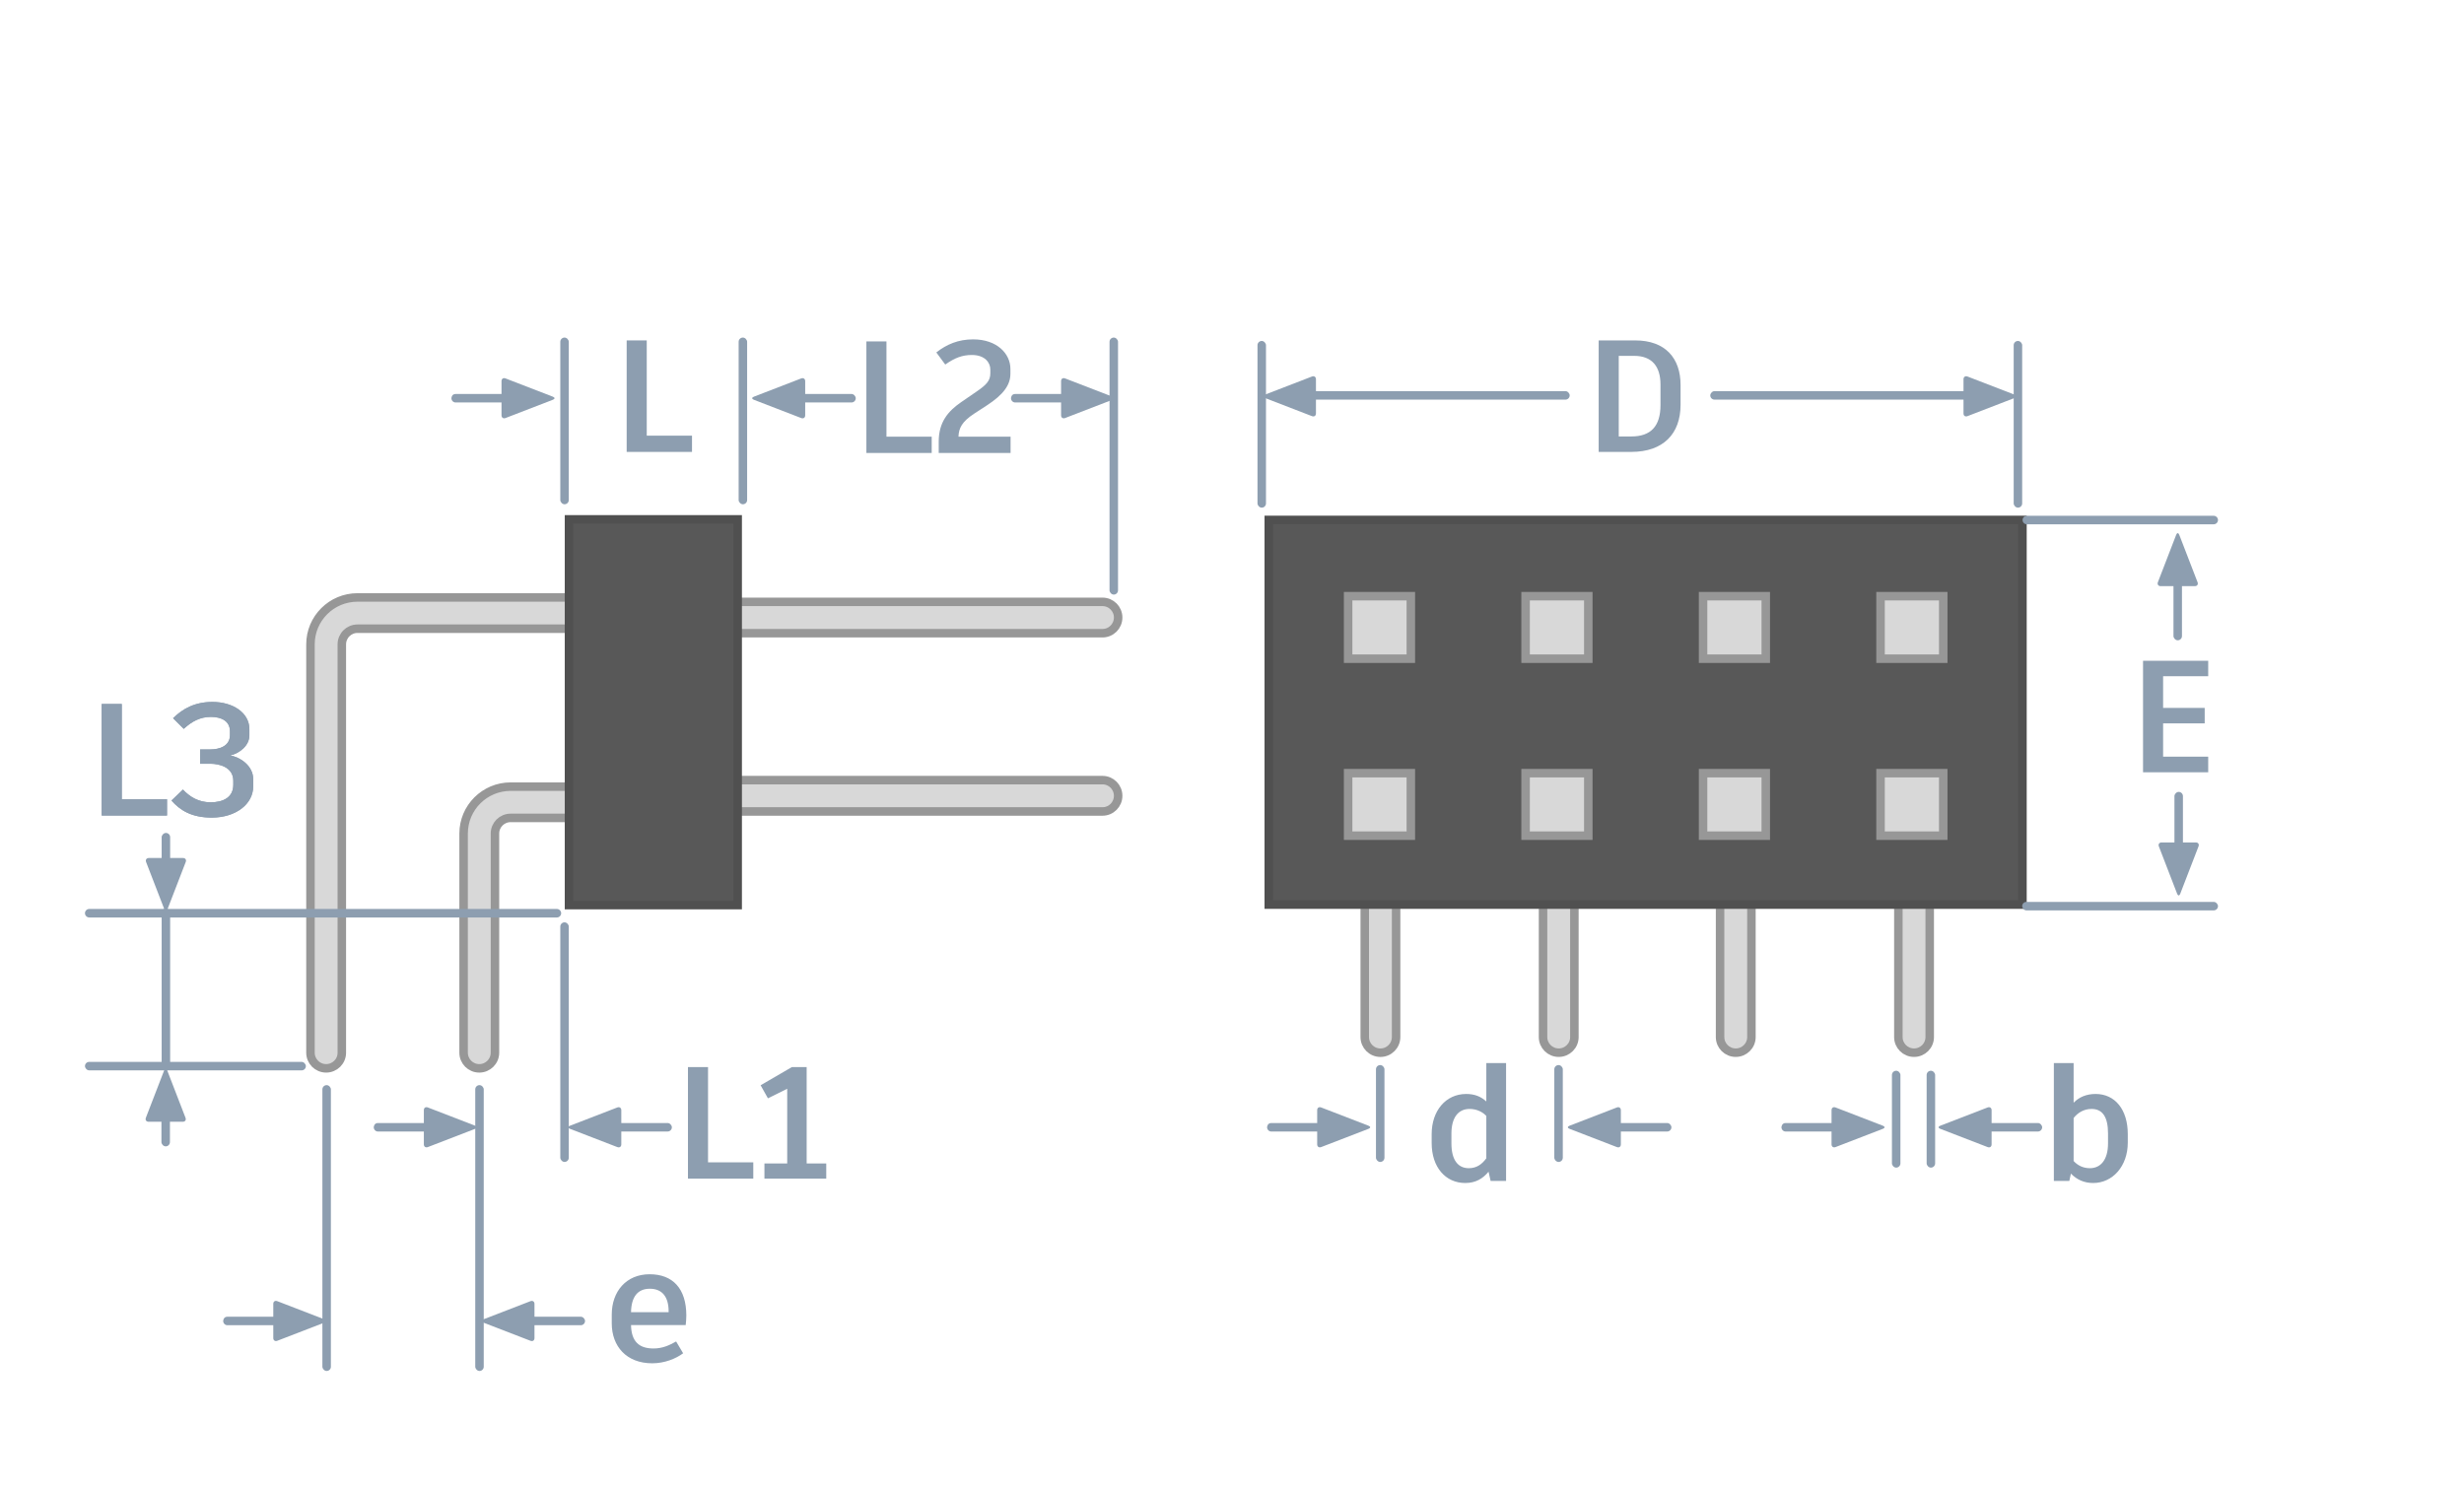 <?xml version="1.0" encoding="UTF-8"?>
<svg width="290px" height="175px" viewBox="0 0 290 175" version="1.1" xmlns="http://www.w3.org/2000/svg" xmlns:xlink="http://www.w3.org/1999/xlink">
    <!-- Generator: Sketch 50.2 (55047) - http://www.bohemiancoding.com/sketch -->
    <title>Header-Right-Angle-Labeled</title>
    <desc>Created with Sketch.</desc>
    <defs>
        <path d="M14.332,94.087 L19.657,94.087 L19.657,96 L11.969,96 L11.969,82.874 L14.332,82.874 L14.332,94.087 Z M24.926,96.244 C22.507,96.244 21.176,95.362 20.182,94.237 L21.532,92.944 C22.338,93.806 23.37,94.444 24.795,94.444 C26.239,94.444 27.458,93.881 27.458,92.381 L27.458,91.912 C27.458,90.281 25.77,89.906 24.776,89.906 L23.557,89.906 L23.557,88.218 L24.776,88.218 C25.77,88.218 27.064,87.862 27.064,86.531 L27.064,86.099 C27.064,84.843 26.014,84.393 24.814,84.393 C23.557,84.393 22.582,84.918 21.626,85.799 L20.37,84.543 C21.495,83.437 22.92,82.63 25.001,82.63 C27.42,82.63 29.351,83.905 29.351,85.837 L29.351,86.568 C29.351,87.749 28.226,88.668 27.101,88.931 C28.226,89.118 29.801,90.112 29.801,91.725 L29.801,92.568 C29.801,94.669 27.739,96.244 24.926,96.244 Z" id="path-1"></path>
    </defs>
    <g id="Header-Right-Angle-Labeled" stroke="none" stroke-width="1" fill="none" fill-rule="evenodd">
        <g id="Header-Male-Right-Angle" transform="translate(22.138, -4.646)">
            <g id="Group" fill-rule="evenodd" transform="translate(126.69, 65.013)">
                <path d="M15.486,61.711 C15.486,62.727 14.659,63.554 13.641,63.554 C12.622,63.554 11.796,62.727 11.796,61.711 L11.796,39.183 C11.796,38.166 12.622,37.343 13.641,37.343 C14.659,37.343 15.486,38.166 15.486,39.183 L15.486,61.711 Z" id="Path-14-Copy-5" stroke="#979797" fill="#D8D8D8" fill-rule="nonzero"></path>
                <path d="M36.47,61.711 C36.47,62.727 35.644,63.551 34.625,63.551 C33.606,63.551 32.78,62.727 32.78,61.711 L32.78,39.756 C32.78,38.74 33.606,37.916 34.625,37.916 C35.644,37.916 36.47,38.74 36.47,39.756 L36.47,61.711 Z" id="Path-14-Copy-4" stroke="#979797" fill="#D8D8D8" fill-rule="nonzero"></path>
                <path d="M57.306,61.711 C57.306,62.727 56.479,63.551 55.461,63.551 C54.442,63.551 53.616,62.727 53.616,61.711 L53.616,39.183 C53.616,38.166 54.442,37.343 55.461,37.343 C56.479,37.343 57.306,38.166 57.306,39.183 L57.306,61.711 Z" id="Path-14-Copy-7" stroke="#979797" fill="#D8D8D8" fill-rule="nonzero"></path>
                <path d="M78.29,61.711 C78.29,62.727 77.464,63.551 76.445,63.551 C75.426,63.551 74.6,62.727 74.6,61.711 L74.6,39.756 C74.6,38.74 75.426,37.916 76.445,37.916 C77.464,37.916 78.29,38.74 78.29,39.756 L78.29,61.711 Z" id="Path-14-Copy-6" stroke="#979797" fill="#D8D8D8" fill-rule="nonzero"></path>
                <rect id="Rectangle-18" stroke="#505050" fill="#585858" x="0.5" y="0.837" width="88.705" height="45.282"></rect>
                <rect id="Rectangle-19" stroke="#979797" fill="#D8D8D8" x="9.84" y="9.813" width="7.38" height="7.36"></rect>
                <rect id="Rectangle-19-Copy-4" stroke="#979797" fill="#D8D8D8" x="9.84" y="30.646" width="7.38" height="7.36"></rect>
                <rect id="Rectangle-19-Copy" stroke="#979797" fill="#D8D8D8" x="30.727" y="9.813" width="7.38" height="7.36"></rect>
                <rect id="Rectangle-19-Copy-5" stroke="#979797" fill="#D8D8D8" x="30.727" y="30.646" width="7.38" height="7.36"></rect>
                <rect id="Rectangle-19-Copy-2" stroke="#979797" fill="#D8D8D8" x="51.614" y="9.813" width="7.38" height="7.36"></rect>
                <rect id="Rectangle-19-Copy-6" stroke="#979797" fill="#D8D8D8" x="51.614" y="30.646" width="7.38" height="7.36"></rect>
                <rect id="Rectangle-19-Copy-3" stroke="#979797" fill="#D8D8D8" x="72.501" y="9.813" width="7.38" height="7.36"></rect>
                <rect id="Rectangle-19-Copy-7" stroke="#979797" fill="#D8D8D8" x="72.501" y="30.646" width="7.38" height="7.36"></rect>
            </g>
            <path d="M48.611,74.975 C49.63,74.975 50.456,75.799 50.456,76.815 C50.456,77.831 49.63,78.655 48.611,78.655 L19.938,78.655 C18.919,78.655 18.093,79.479 18.093,80.495 L18.093,128.567 C18.093,129.583 17.267,130.407 16.248,130.407 C15.229,130.407 14.403,129.583 14.403,128.567 L14.403,80.495 C14.403,77.446 16.881,74.975 19.938,74.975 L48.611,74.975 Z" id="Path-15" stroke="#979797" fill="#D8D8D8" fill-rule="nonzero"></path>
            <path d="M47.27,97.246 C48.289,97.246 49.115,98.069 49.115,99.086 C49.115,100.102 48.289,100.926 47.27,100.926 L37.961,100.926 C36.942,100.926 36.116,101.749 36.116,102.766 L36.116,128.567 C36.116,129.583 35.29,130.407 34.271,130.407 C33.252,130.407 32.426,129.583 32.426,128.567 L32.426,102.766 C32.426,99.717 34.904,97.246 37.961,97.246 L47.27,97.246 Z" id="Path-16" stroke="#979797" fill="#D8D8D8" fill-rule="nonzero"></path>
            <g id="Group-2" fill-rule="evenodd" transform="translate(76.837, 88.914) rotate(90) translate(-76.837, -88.914) translate(52.852, 55.18)">
                <path d="M14.256,46.213 C14.256,47.229 13.429,48.053 12.411,48.053 C11.392,48.053 10.566,47.229 10.566,46.213 L10.566,2.948 C10.566,1.932 11.392,1.108 12.411,1.108 C13.429,1.108 14.256,1.932 14.256,2.948 L14.256,46.213 Z" id="Path-14" stroke="#979797" fill="#D8D8D8" fill-rule="nonzero"></path>
                <path d="M35.24,46.213 C35.24,47.229 34.414,48.053 33.395,48.053 C32.376,48.053 31.55,47.229 31.55,46.213 L31.55,2.948 C31.55,1.932 32.376,1.108 33.395,1.108 C34.414,1.108 35.24,1.932 35.24,2.948 L35.24,46.213 Z" id="Path-14-Copy" stroke="#979797" fill="#D8D8D8" fill-rule="nonzero"></path>
                <rect id="Rectangle-17" stroke="#505050" fill="#585858" x="0.857" y="45.887" width="45.408" height="19.853"></rect>
            </g>
        </g>
        <g id="Group" transform="translate(148, 43.378)" fill="#8D9EB0">
            <g id="triangle" transform="translate(3.832, 3.275) scale(-1, 1) translate(-3.832, -3.275) translate(0.832, 0.775)">
                <path d="M2.888,-0.426 C2.988,-0.685 3.152,-0.678 3.249,-0.426 L5.401,5.15 C5.5,5.409 5.365,5.619 5.081,5.619 L1.056,5.619 C0.78,5.619 0.639,5.402 0.736,5.15 L2.888,-0.426 Z" id="Triangle-1" transform="translate(3.069, 2.501) rotate(90) translate(-3.069, -2.501) "></path>
            </g>
            <rect id="Rectangle-144" x="3.685" y="2.665" width="33.059" height="1" rx="0.5"></rect>
        </g>
        <g id="Group" transform="translate(215.475, 46.378) scale(-1, 1) translate(-215.475, -46.378) translate(192.975, 43.378)" fill="#8D9EB0">
            <g id="triangle" transform="translate(3.832, 3.275) scale(-1, 1) translate(-3.832, -3.275) translate(0.832, 0.775)">
                <path d="M2.888,-0.426 C2.988,-0.685 3.152,-0.678 3.249,-0.426 L5.401,5.15 C5.5,5.409 5.365,5.619 5.081,5.619 L1.056,5.619 C0.78,5.619 0.639,5.402 0.736,5.15 L2.888,-0.426 Z" id="Triangle-1" transform="translate(3.069, 2.501) rotate(90) translate(-3.069, -2.501) "></path>
            </g>
            <rect id="Rectangle-144" x="3.685" y="2.665" width="33" height="1" rx="0.5"></rect>
        </g>
        <path d="M192.45,40.071 C196.013,40.071 197.794,42.171 197.794,45.321 L197.794,47.647 C197.794,51.059 195.769,53.197 191.981,53.197 L188.156,53.197 L188.156,40.071 L192.45,40.071 Z M195.431,47.684 L195.431,45.265 C195.431,43.128 194.419,41.89 192.337,41.89 L190.518,41.89 L190.518,51.378 L192,51.378 C194.287,51.378 195.431,50.178 195.431,47.684 Z" id="D" fill="#8D9EB0"></path>
        <rect id="Rectangle-93" fill="#8D9EB0" x="148" y="40.136" width="1" height="19.624" rx="0.5"></rect>
        <rect id="Rectangle-93-Copy-3" fill="#8D9EB0" x="237" y="40.136" width="1" height="19.624" rx="0.5"></rect>
        <path d="M246.642,128.777 C248.929,128.777 250.429,130.615 250.429,133.502 L250.429,134.515 C250.429,137.271 248.648,139.259 246.36,139.259 C245.291,139.259 244.429,138.865 243.735,138.153 L243.548,139.015 L241.729,139.015 L241.729,125.139 L244.054,125.139 L244.054,129.808 C244.691,129.152 245.554,128.777 246.642,128.777 Z M248.104,134.59 L248.104,133.427 C248.104,131.477 247.448,130.54 246.173,130.54 C245.273,130.54 244.56,130.971 244.054,131.608 L244.054,136.671 C244.56,137.215 245.198,137.515 245.967,137.515 C247.26,137.515 248.104,136.502 248.104,134.59 Z" id="b" fill="#8D9EB0"></path>
        <rect id="Rectangle-93" fill="#8D9EB0" x="222.671" y="126.044" width="1" height="11.404" rx="0.5"></rect>
        <rect id="Rectangle-93-Copy-3" fill="#8D9EB0" x="226.756" y="126.044" width="1" height="11.404" rx="0.5"></rect>
        <rect id="Rectangle-132-Copy" fill="#8D9EB0" x="238" y="106.168" width="23.046" height="1" rx="0.5"></rect>
        <rect id="Rectangle-132-Copy-3" fill="#8D9EB0" x="10" y="125" width="26" height="1" rx="0.5"></rect>
        <path d="M238.046,61.217 C238.046,60.941 238.273,60.717 238.547,60.717 L260.543,60.717 C260.821,60.717 261.045,60.949 261.046,61.217 L261.046,61.217 C261.046,61.493 260.818,61.717 260.544,61.717 L238.547,61.717 C238.27,61.717 238.046,61.485 238.046,61.217 L238.046,61.217 Z" id="Rectangle-132-Copy-2" fill="#8D9EB0"></path>
        <path d="M10,107.5 C10,107.224 10.226,107 10.502,107 L65.543,107 C65.82,107 66.045,107.232 66.046,107.5 L66.046,107.5 C66.046,107.776 65.821,108 65.545,108 L10.502,108 C10.225,108 10,107.768 10,107.5 L10,107.5 Z" id="Rectangle-132-Copy-4" fill="#8D9EB0"></path>
        <g id="Group-2" transform="translate(256.894, 101.168) scale(1, -1) translate(-256.894, -101.168) translate(253.894, 96.168)" fill="#8D9EB0">
            <g id="triangle" transform="translate(2.526, 3.95) rotate(-90) translate(-2.526, -3.95) translate(-0.474, 1.45)">
                <path d="M2.888,-0.426 C2.988,-0.685 3.152,-0.678 3.249,-0.426 L5.401,5.15 C5.5,5.409 5.365,5.619 5.081,5.619 L1.056,5.619 C0.78,5.619 0.639,5.402 0.736,5.15 L2.888,-0.426 Z" id="Triangle-1" transform="translate(3.069, 2.501) rotate(90) translate(-3.069, -2.501) "></path>
            </g>
            <rect id="Rectangle-134" x="2.026" y="3.95" width="1" height="9" rx="0.5"></rect>
        </g>
        <g id="Group-2-Copy" transform="translate(253.78, 62)" fill="#8D9EB0">
            <g id="triangle" transform="translate(2.526, 3.95) rotate(-90) translate(-2.526, -3.95) translate(-0.474, 1.45)">
                <path d="M2.888,-0.426 C2.988,-0.685 3.152,-0.678 3.249,-0.426 L5.401,5.15 C5.5,5.409 5.365,5.619 5.081,5.619 L1.056,5.619 C0.78,5.619 0.639,5.402 0.736,5.15 L2.888,-0.426 Z" id="Triangle-1" transform="translate(3.069, 2.501) rotate(90) translate(-3.069, -2.501) "></path>
            </g>
            <rect id="Rectangle-134" x="2.026" y="3.95" width="1" height="9.425" rx="0.5"></rect>
        </g>
        <g id="Group-17" transform="translate(227.418, 130.198)" fill="#8D9EB0">
            <g id="triangle" transform="translate(3.934, 2.5) scale(-1, 1) translate(-3.934, -2.5) translate(0.934, 0)">
                <path d="M2.888,-0.426 C2.988,-0.685 3.152,-0.678 3.249,-0.426 L5.401,5.15 C5.5,5.409 5.365,5.619 5.081,5.619 L1.056,5.619 C0.78,5.619 0.639,5.402 0.736,5.15 L2.888,-0.426 Z" id="Triangle-1" transform="translate(3.069, 2.501) rotate(90) translate(-3.069, -2.501) "></path>
            </g>
            <rect id="Rectangle-144" x="3.934" y="2" width="9" height="1" rx="0.5"></rect>
        </g>
        <g id="Group-18" transform="translate(208.679, 130.198)" fill="#8D9EB0">
            <g id="triangle" transform="translate(9.934, 2.5) scale(-1, 1) rotate(180) translate(-9.934, -2.5) translate(6.934, 0)">
                <path d="M2.888,-0.426 C2.988,-0.685 3.152,-0.678 3.249,-0.426 L5.401,5.15 C5.5,5.409 5.365,5.619 5.081,5.619 L1.056,5.619 C0.78,5.619 0.639,5.402 0.736,5.15 L2.888,-0.426 Z" id="Triangle-1" transform="translate(3.069, 2.501) rotate(90) translate(-3.069, -2.501) "></path>
            </g>
            <path d="M9.443,3 L1.479,3 C1.208,3 0.989,2.768 0.989,2.5 C0.989,2.5 1.002,2 1.479,2 L9.443,2 C9.714,2 9.934,2.232 9.934,2.5 C9.934,2.776 9.719,3 9.443,3 Z" id="Rectangle-144"></path>
        </g>
        <rect id="Rectangle-93-Copy-5" fill="#8D9EB0" x="161.944" y="125.376" width="1" height="11.404" rx="0.5"></rect>
        <rect id="Rectangle-93-Copy-6" fill="#8D9EB0" x="182.934" y="125.376" width="1" height="11.404" rx="0.5"></rect>
        <rect id="Rectangle-93-Copy-5" fill="#8D9EB0" x="65.944" y="39.737" width="1" height="19.624" rx="0.5"></rect>
        <rect id="Rectangle-93-Copy-10" fill="#8D9EB0" x="65.944" y="108.574" width="1" height="28.205" rx="0.5"></rect>
        <rect id="Rectangle-93-Copy-6" fill="#8D9EB0" x="86.934" y="39.737" width="1" height="19.624" rx="0.5"></rect>
        <rect id="Rectangle-93-Copy-9" fill="#8D9EB0" x="37.944" y="127.737" width="1" height="33.649" rx="0.5"></rect>
        <rect id="Rectangle-93-Copy-8" fill="#8D9EB0" x="55.934" y="127.737" width="1" height="33.649" rx="0.5"></rect>
        <rect id="Rectangle-93-Copy-7" fill="#8D9EB0" x="130.586" y="39.737" width="1" height="30.257" rx="0.5"></rect>
        <g id="Group-17-Copy" transform="translate(182.784, 130.198)" fill="#8D9EB0">
            <g id="triangle" transform="translate(4.934, 2.5) scale(-1, 1) translate(-4.934, -2.5) translate(0.934, 0)">
                <path d="M3.888,-0.426 C3.988,-0.685 4.152,-0.678 4.249,-0.426 L6.401,5.15 C6.5,5.409 6.365,5.619 6.081,5.619 L2.056,5.619 C1.78,5.619 1.639,5.402 1.736,5.15 L3.888,-0.426 Z" id="Triangle-1" transform="translate(4.069, 2.501) rotate(90) translate(-4.069, -2.501) "></path>
            </g>
            <rect id="Rectangle-144" x="4.934" y="2" width="9" height="1" rx="0.5"></rect>
        </g>
        <g id="Group-18-Copy" transform="translate(148.141, 130.198)" fill="#8D9EB0">
            <g id="triangle" transform="translate(9.934, 2.5) scale(-1, 1) rotate(180) translate(-9.934, -2.5) translate(6.934, 0)">
                <path d="M2.888,-0.426 C2.988,-0.685 3.152,-0.678 3.249,-0.426 L5.401,5.15 C5.5,5.409 5.365,5.619 5.081,5.619 L1.056,5.619 C0.78,5.619 0.639,5.402 0.736,5.15 L2.888,-0.426 Z" id="Triangle-1" transform="translate(3.069, 2.501) rotate(90) translate(-3.069, -2.501) "></path>
            </g>
            <path d="M9.443,3 L1.479,3 C1.208,3 0.989,2.768 0.989,2.5 C0.989,2.5 1.002,2 1.479,2 L9.443,2 C9.714,2 9.934,2.232 9.934,2.5 C9.934,2.776 9.719,3 9.443,3 Z" id="Rectangle-144"></path>
        </g>
        <g id="Group-17-Copy" transform="translate(86.784, 44.378)" fill="#8D9EB0">
            <g id="triangle" transform="translate(4.934, 2.5) scale(-1, 1) translate(-4.934, -2.5) translate(0.934, 0)">
                <path d="M3.888,-0.426 C3.988,-0.685 4.152,-0.678 4.249,-0.426 L6.401,5.15 C6.5,5.409 6.365,5.619 6.081,5.619 L2.056,5.619 C1.78,5.619 1.639,5.402 1.736,5.15 L3.888,-0.426 Z" id="Triangle-1" transform="translate(4.069, 2.501) rotate(90) translate(-4.069, -2.501) "></path>
            </g>
            <rect id="Rectangle-144" x="4.934" y="2" width="9" height="1" rx="0.5"></rect>
        </g>
        <g id="Group-18-Copy" transform="translate(52.141, 44.378)" fill="#8D9EB0">
            <g id="triangle" transform="translate(9.934, 2.5) scale(-1, 1) rotate(180) translate(-9.934, -2.5) translate(6.934, 0)">
                <path d="M2.888,-0.426 C2.988,-0.685 3.152,-0.678 3.249,-0.426 L5.401,5.15 C5.5,5.409 5.365,5.619 5.081,5.619 L1.056,5.619 C0.78,5.619 0.639,5.402 0.736,5.15 L2.888,-0.426 Z" id="Triangle-1" transform="translate(3.069, 2.501) rotate(90) translate(-3.069, -2.501) "></path>
            </g>
            <path d="M9.443,3 L1.479,3 C1.208,3 0.989,2.768 0.989,2.5 C0.989,2.5 1.002,2 1.479,2 L9.443,2 C9.714,2 9.934,2.232 9.934,2.5 C9.934,2.776 9.719,3 9.443,3 Z" id="Rectangle-144"></path>
        </g>
        <g id="Group-18-Copy-2" transform="translate(118, 44.378)" fill="#8D9EB0">
            <g id="triangle" transform="translate(9.934, 2.5) scale(-1, 1) rotate(180) translate(-9.934, -2.5) translate(6.934, 0)">
                <path d="M2.888,-0.426 C2.988,-0.685 3.152,-0.678 3.249,-0.426 L5.401,5.15 C5.5,5.409 5.365,5.619 5.081,5.619 L1.056,5.619 C0.78,5.619 0.639,5.402 0.736,5.15 L2.888,-0.426 Z" id="Triangle-1" transform="translate(3.069, 2.501) rotate(90) translate(-3.069, -2.501) "></path>
            </g>
            <path d="M9.443,3 L1.479,3 C1.208,3 0.989,2.768 0.989,2.5 C0.989,2.5 1.002,2 1.479,2 L9.443,2 C9.714,2 9.934,2.232 9.934,2.5 C9.934,2.776 9.719,3 9.443,3 Z" id="Rectangle-144"></path>
        </g>
        <path d="M80.776,154.857 C80.776,155.269 80.738,155.682 80.701,155.982 L74.269,155.982 C74.306,157.894 75.188,158.738 76.913,158.738 C78,158.738 78.807,158.344 79.576,157.913 L80.401,159.301 C79.557,159.938 78.207,160.482 76.763,160.482 C73.725,160.482 72,158.476 72,155.775 L72,154.744 C72,152.044 73.688,150 76.463,150 C79.182,150 80.776,151.688 80.776,154.857 Z M78.694,154.463 L78.694,154.369 C78.694,152.644 77.925,151.706 76.482,151.706 C75.056,151.706 74.306,152.644 74.269,154.463 L78.694,154.463 Z" id="e" fill="#8D9EB0"></path>
        <polygon id="E" fill="#8D9EB0" points="259.894 79.602 254.587 79.602 254.587 83.333 259.481 83.333 259.481 85.152 254.587 85.152 254.587 89.071 259.894 89.071 259.894 90.909 252.225 90.909 252.225 77.783 259.894 77.783"></polygon>
        <path d="M174.932,125.139 L177.257,125.139 L177.257,139.015 L175.438,139.015 L175.194,137.928 C174.538,138.734 173.675,139.259 172.457,139.259 C170.131,139.259 168.5,137.403 168.5,134.552 L168.5,133.502 C168.5,130.765 170.15,128.777 172.569,128.777 C173.544,128.777 174.294,129.077 174.932,129.658 L174.932,125.139 Z M172.869,137.515 C173.788,137.515 174.407,137.065 174.932,136.352 L174.932,131.365 C174.519,130.915 173.825,130.54 172.963,130.54 C171.631,130.54 170.825,131.552 170.825,133.446 L170.825,134.59 C170.825,136.577 171.613,137.515 172.869,137.515 Z" id="d" fill="#8D9EB0"></path>
        <polygon id="L" fill="#8D9EB0" points="76.119 51.284 81.445 51.284 81.445 53.197 73.756 53.197 73.756 40.071 76.119 40.071"></polygon>
        <path d="M104.332,51.406 L109.657,51.406 L109.657,53.319 L101.969,53.319 L101.969,40.193 L104.332,40.193 L104.332,51.406 Z M112.807,51.406 L118.939,51.406 L118.939,53.319 L110.482,53.319 L110.482,51.988 C110.482,49.662 111.607,48.387 113.126,47.337 L114.926,46.1 C116.107,45.293 116.557,44.806 116.557,43.943 L116.557,43.493 C116.557,42.706 115.939,41.787 114.382,41.787 C113.257,41.787 112.376,42.124 111.251,42.912 L110.201,41.487 C111.42,40.53 112.788,39.949 114.532,39.949 C117.364,39.949 118.92,41.656 118.92,43.418 L118.92,43.999 C118.92,45.293 118.133,46.437 116.107,47.75 L114.664,48.687 C113.201,49.644 112.845,50.412 112.807,51.406 Z" id="L2" fill="#8D9EB0"></path>
        <g id="Group-17-Copy" transform="translate(54.922, 153)" fill="#8D9EB0">
            <g id="triangle" transform="translate(4.934, 2.5) scale(-1, 1) translate(-4.934, -2.5) translate(0.934, 0)">
                <path d="M3.888,-0.426 C3.988,-0.685 4.152,-0.678 4.249,-0.426 L6.401,5.15 C6.5,5.409 6.365,5.619 6.081,5.619 L2.056,5.619 C1.78,5.619 1.639,5.402 1.736,5.15 L3.888,-0.426 Z" id="Triangle-1" transform="translate(4.069, 2.501) rotate(90) translate(-4.069, -2.501) "></path>
            </g>
            <rect id="Rectangle-144" x="4.934" y="2" width="9" height="1" rx="0.5"></rect>
        </g>
        <g id="Group-17-Copy-2" transform="translate(65.141, 130.198)" fill="#8D9EB0">
            <g id="triangle" transform="translate(4.934, 2.5) scale(-1, 1) translate(-4.934, -2.5) translate(0.934, 0)">
                <path d="M3.888,-0.426 C3.988,-0.685 4.152,-0.678 4.249,-0.426 L6.401,5.15 C6.5,5.409 6.365,5.619 6.081,5.619 L2.056,5.619 C1.78,5.619 1.639,5.402 1.736,5.15 L3.888,-0.426 Z" id="Triangle-1" transform="translate(4.069, 2.501) rotate(90) translate(-4.069, -2.501) "></path>
            </g>
            <rect id="Rectangle-144" x="4.934" y="2" width="9" height="1" rx="0.5"></rect>
        </g>
        <g id="Group-18-Copy" transform="translate(25.279, 153)" fill="#8D9EB0">
            <g id="triangle" transform="translate(9.934, 2.5) scale(-1, 1) rotate(180) translate(-9.934, -2.5) translate(6.934, 0)">
                <path d="M2.888,-0.426 C2.988,-0.685 3.152,-0.678 3.249,-0.426 L5.401,5.15 C5.5,5.409 5.365,5.619 5.081,5.619 L1.056,5.619 C0.78,5.619 0.639,5.402 0.736,5.15 L2.888,-0.426 Z" id="Triangle-1" transform="translate(3.069, 2.501) rotate(90) translate(-3.069, -2.501) "></path>
            </g>
            <path d="M9.443,3 L1.479,3 C1.208,3 0.989,2.768 0.989,2.5 C0.989,2.5 1.002,2 1.479,2 L9.443,2 C9.714,2 9.934,2.232 9.934,2.5 C9.934,2.776 9.719,3 9.443,3 Z" id="Rectangle-144"></path>
        </g>
        <g id="Group-18-Copy-3" transform="translate(43, 130.198)" fill="#8D9EB0">
            <g id="triangle" transform="translate(9.934, 2.5) scale(-1, 1) rotate(180) translate(-9.934, -2.5) translate(6.934, 0)">
                <path d="M2.888,-0.426 C2.988,-0.685 3.152,-0.678 3.249,-0.426 L5.401,5.15 C5.5,5.409 5.365,5.619 5.081,5.619 L1.056,5.619 C0.78,5.619 0.639,5.402 0.736,5.15 L2.888,-0.426 Z" id="Triangle-1" transform="translate(3.069, 2.501) rotate(90) translate(-3.069, -2.501) "></path>
            </g>
            <path d="M9.443,3 L1.479,3 C1.208,3 0.989,2.768 0.989,2.5 C0.989,2.5 1.002,2 1.479,2 L9.443,2 C9.714,2 9.934,2.232 9.934,2.5 C9.934,2.776 9.719,3 9.443,3 Z" id="Rectangle-144"></path>
        </g>
        <path d="M83.332,136.828 L88.657,136.828 L88.657,138.741 L80.969,138.741 L80.969,125.615 L83.332,125.615 L83.332,136.828 Z M94.939,136.96 L97.245,136.96 L97.245,138.741 L89.97,138.741 L89.97,136.96 L92.651,136.96 L92.651,128.165 L90.382,129.29 L89.52,127.753 L93.195,125.615 L94.939,125.615 L94.939,136.96 Z" id="L1" fill="#8D9EB0"></path>
        <g id="L3" fill="#8D9EB0">
            <use xlink:href="#path-1"></use>
            <use xlink:href="#path-1"></use>
        </g>
        <g id="Group-2-Copy-2" transform="translate(20, 103) scale(1, -1) translate(-20, -103) translate(17, 98)" fill="#8D9EB0">
            <g id="triangle" transform="translate(2.526, 3.95) rotate(-90) translate(-2.526, -3.95) translate(-0.474, 1.45)">
                <path d="M2.888,-0.426 C2.988,-0.685 3.152,-0.678 3.249,-0.426 L5.401,5.15 C5.5,5.409 5.365,5.619 5.081,5.619 L1.056,5.619 C0.78,5.619 0.639,5.402 0.736,5.15 L2.888,-0.426 Z" id="Triangle-1" transform="translate(3.069, 2.501) rotate(90) translate(-3.069, -2.501) "></path>
            </g>
            <rect id="Rectangle-134" x="2.026" y="1.95" width="1" height="8" rx="0.5"></rect>
        </g>
        <g id="Group-2-Copy-3" transform="translate(17, 106)" fill="#8D9EB0">
            <g id="triangle" transform="translate(2.5, 23) rotate(-90) translate(-2.5, -23) translate(-0.5, 20.5)">
                <path d="M2.888,-0.426 C2.988,-0.685 3.152,-0.678 3.249,-0.426 L5.401,5.15 C5.5,5.409 5.365,5.619 5.081,5.619 L1.056,5.619 C0.78,5.619 0.639,5.402 0.736,5.15 L2.888,-0.426 Z" id="Triangle-1" transform="translate(3.069, 2.501) rotate(90) translate(-3.069, -2.501) "></path>
            </g>
            <rect id="Rectangle-134" x="2" y="21" width="1" height="7.945" rx="0.5"></rect>
            <rect id="Rectangle-134-Copy" x="2.026" y="0.95" width="1" height="19.05" rx="0.5"></rect>
        </g>
    </g>
</svg>